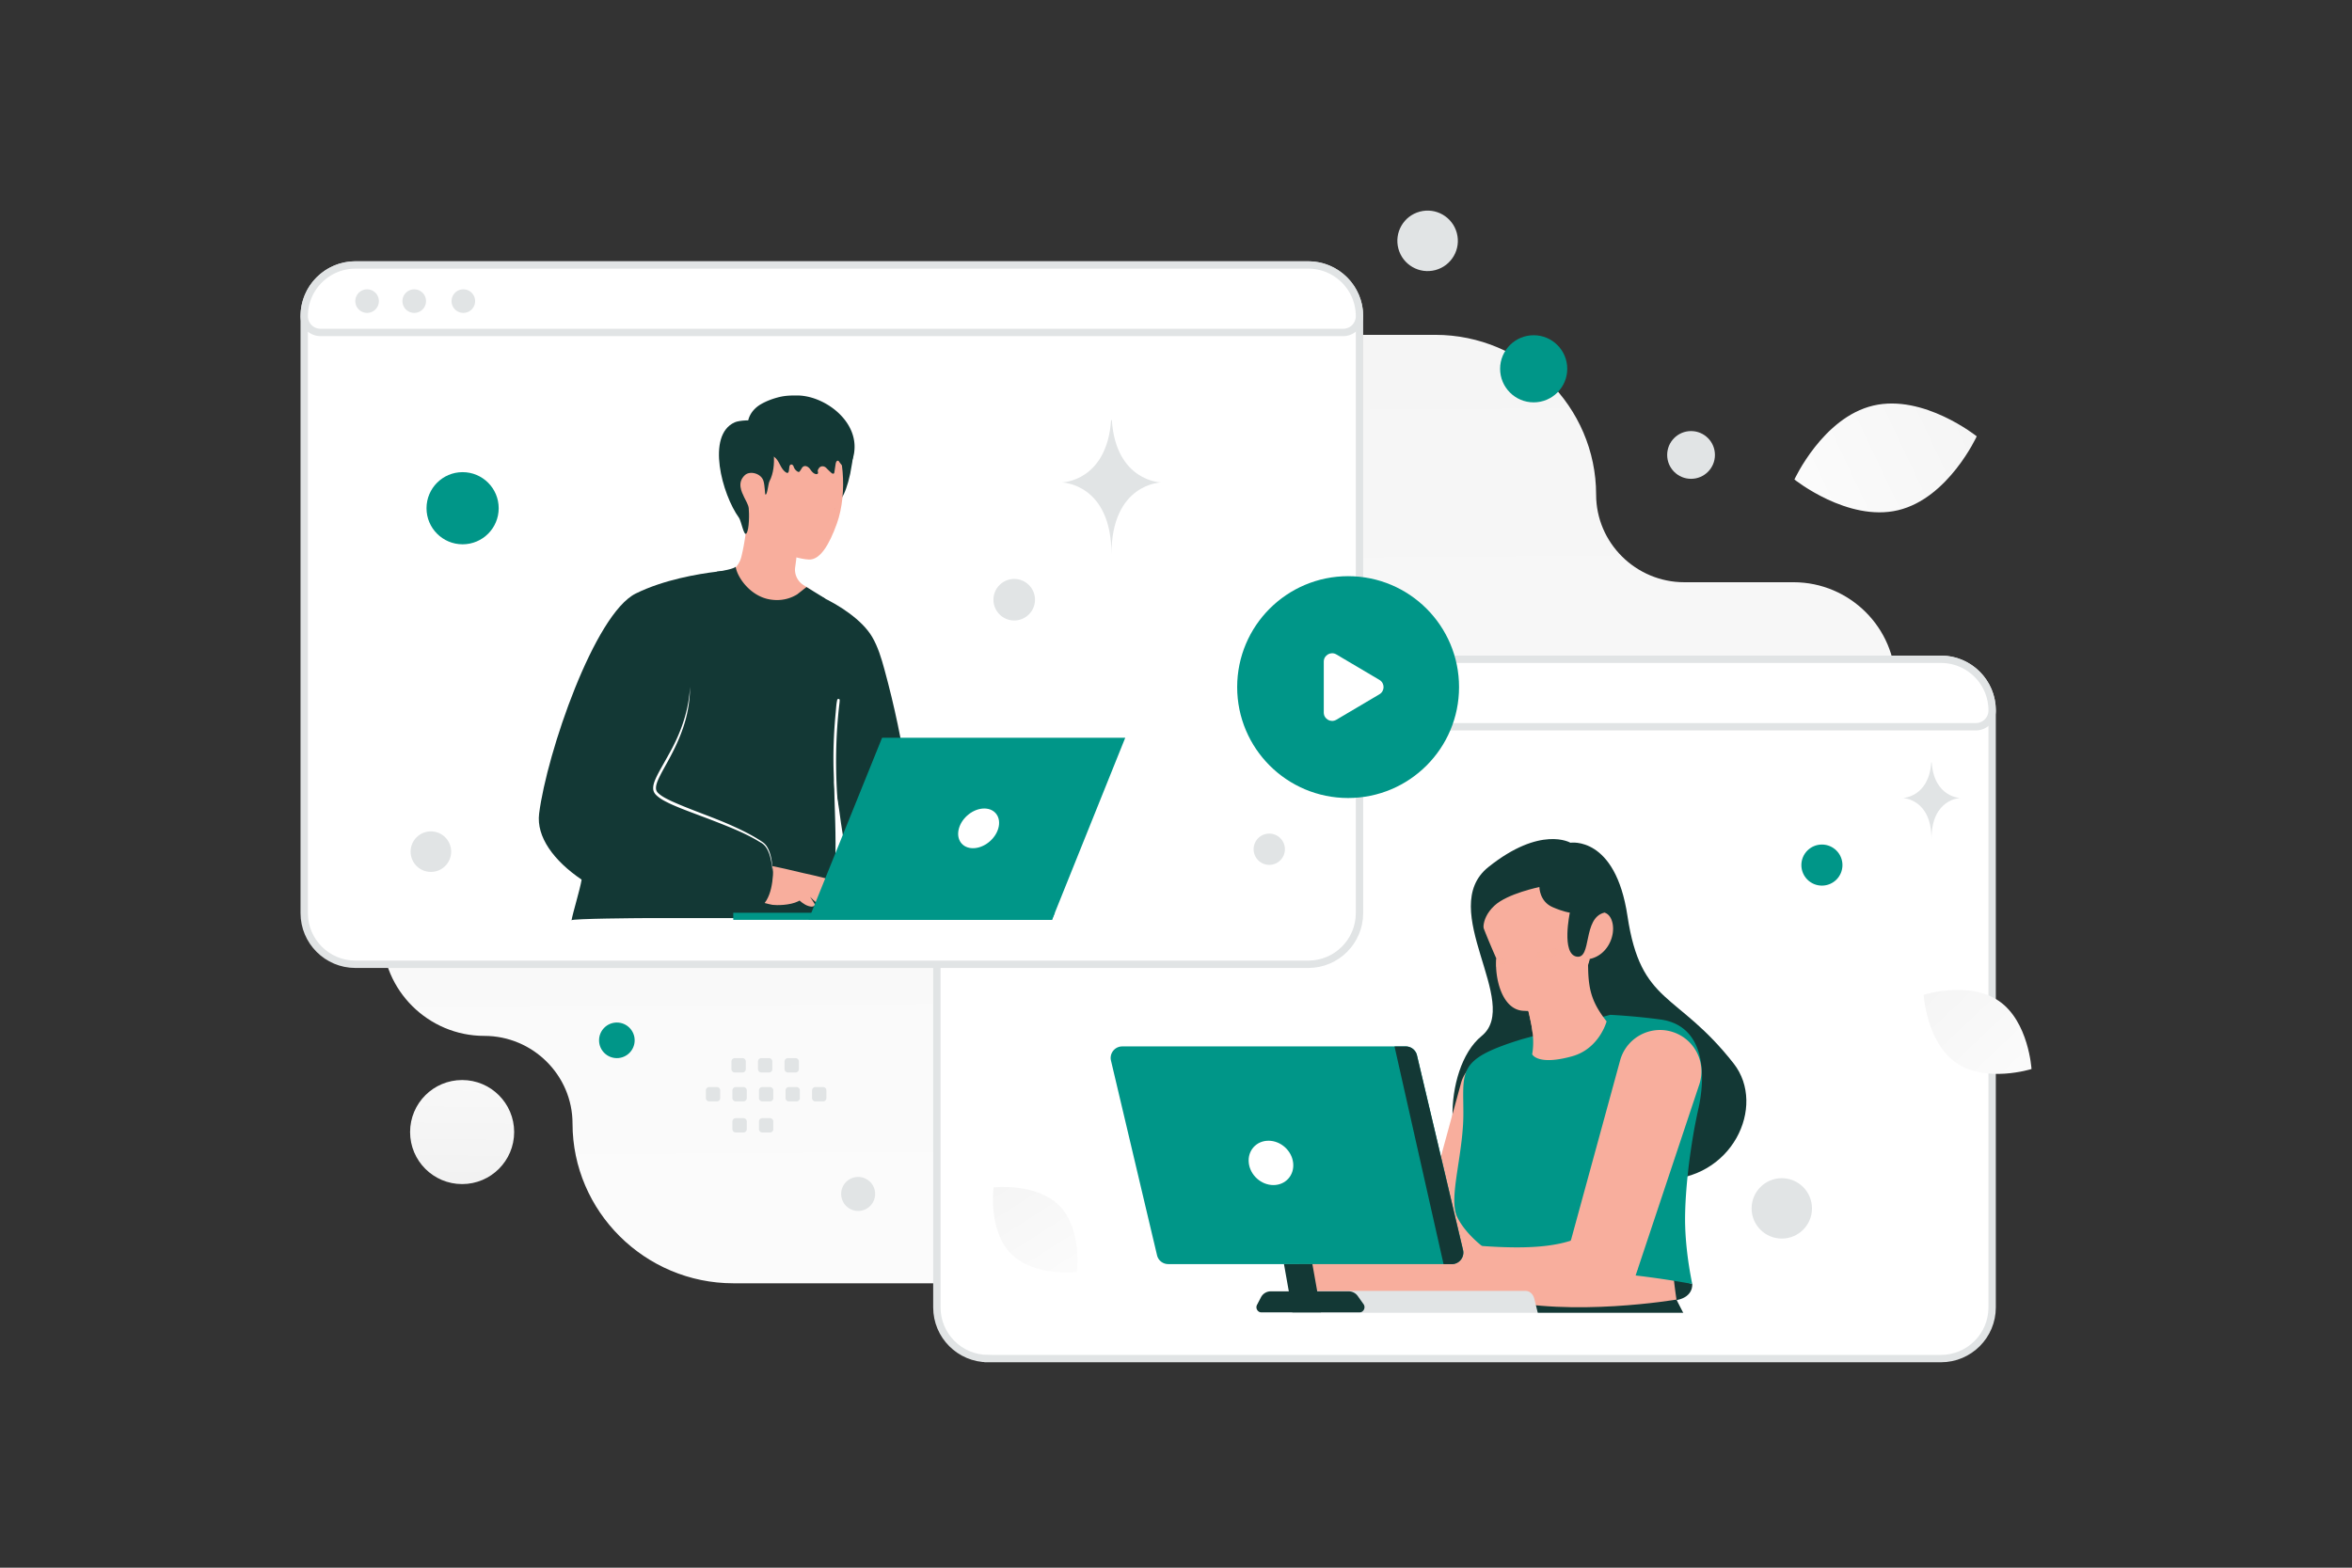 <svg width="900" height="600" viewBox="0 0 900 600" fill="none" xmlns="http://www.w3.org/2000/svg"><rect x="0" y="0" width="900" height="600" fill="#333333" stroke="none"/><path fill="transparent" d="M0 0h900v600H0z"/><path fill-rule="evenodd" clip-rule="evenodd" d="M227.179 128.153c-43.982 0-79.96 35.748-79.96 79.448 0 43.7 35.978 79.449 79.96 79.449 8.823 0 16.049 7.179 16.049 15.946 0 8.766-7.226 15.946-16.049 15.946h-41.84c-21.456 0-39.013 17.445-39.013 38.763 0 21.318 17.557 38.762 39.013 38.762 18.556 0 33.739 15.087 33.739 33.524 0 33.639 27.7 61.162 61.556 61.162h361.351c43.981 0 79.96-35.749 79.96-79.448 0-43.7-35.979-79.449-79.96-79.449h-7.735c-8.823 0-16.049-7.171-16.049-15.946 0-8.767 7.217-15.947 16.049-15.947h52.064c21.456 0 39.012-17.444 39.012-38.762 0-21.292-17.512-38.718-38.932-38.763h-41.893c-18.556 0-33.74-15.086-33.74-33.523 0-33.639-27.7-61.162-61.556-61.162H227.179z" fill="url(#a)"/><path d="M378.087 519.969h364.622c10.818 0 19.59-8.772 19.59-19.59v-228.46c0-10.818-8.772-19.591-19.59-19.591H378.087c-10.818 0-19.591 8.773-19.591 19.591v228.46c0 10.818 8.773 19.59 19.591 19.59z" fill="#fff" stroke="#E1E4E5" stroke-width="2.819"/><path d="M358.496 271.919a6.227 6.227 0 0 0 6.226 6.226h391.351a6.226 6.226 0 0 0 6.226-6.226c0-10.818-8.772-19.591-19.59-19.591H378.087c-10.818 0-19.591 8.773-19.591 19.591z" fill="#fff" stroke="#E1E4E5" stroke-width="2.819"/><path d="M419.386 270.667a4.51 4.51 0 1 1 0-9.02 4.51 4.51 0 0 1 0 9.02zm-18.791 0a4.51 4.51 0 1 1 .001-9.02 4.51 4.51 0 0 1-.001 9.02zm-18.039 0a4.51 4.51 0 1 1 .001-9.02 4.51 4.51 0 0 1-.001 9.02z" fill="#E1E4E5"/><path d="M600.913 322.537s17.22-2.778 21.844 28.051c5.139 34.273 18.859 28.635 40.647 56.464 12.734 16.262-.666 44.98-27.898 44.41-27.233-.555-51.826-8.54-67.491-5.124-15.664 3.416-16.525-37.272-1.069-49.826 15.456-12.554-17.497-48.604 2.583-64.657 20.08-16.053 31.384-9.318 31.384-9.318z" fill="#133835"/><path d="m559.031 414.648-17.789 65.032 6.346-7.305c-2.347 1.25-5.069 2.208-8.082 2.889-3.014.68-6.291 1.069-9.721 1.249-3.43.181-6.999.153-10.665 0-3.652-.152-7.388-.43-11.179-.749h-.014a10.174 10.174 0 0 0-10.998 9.262c-.459 5.333 3.332 10.054 8.526 10.901 3.916.625 7.888 1.208 11.971 1.681 4.082.472 8.262.819 12.595.916 4.333.097 8.818-.069 13.456-.736 4.625-.666 9.43-1.875 14.123-3.902 3-1.292 5.138-3.763 6.11-6.638l.223-.68 21.344-63.963c2.402-7.194-1.486-14.956-8.679-17.359-7.194-2.402-14.957 1.486-17.359 8.679-.07.236-.153.5-.208.723z" fill="#F8AE9D"/><path d="M647.531 491.401s.653 4.888-5.902 6.179l-68.198 1.403s-4.583-2.375-3.68-8.068c0-.014 28.982-15.804 77.78.486z" fill="#133835"/><path d="M573.612 492.914c15.081-.723 44.743-.667 68.573 8.498a180.295 180.295 0 0 1-1.958-14.47c-15.04-1.014-51.923-3.055-66.421.181l-.194 5.791z" fill="#F8AE9D"/><path d="M571.765 515.516c42.162 4.975 73.6-4.698 73.6-4.698-1.817-4.133-3.149-8.787-4.093-13.019a116.713 116.713 0 0 1-1.956-11.546c-15.025-.809-51.874-2.437-66.358.144l-.194 4.621-.999 24.498z" fill="#F8AE9D"/><path d="M569.446 478.694v.097c.027.264.041.541.055.833.07 1.111.125 2.444.167 3.958.041 1.222.055 2.555.069 3.985 0 1.069.014 2.18.014 3.333 20.108-8.679 61.227-2.513 77.78.5-.166-.833-.319-1.653-.472-2.458-.111-.597-.208-1.18-.319-1.764-1.097-6.346-1.681-12.053-1.875-17.15l-.042-1.361c-.166-7.568.653-18.33 2.32-29.412.111-.764.236-1.528.347-2.278l.25-1.499a199.796 199.796 0 0 1 2.124-10.985c.278-1.222.514-2.458.709-3.68.222-1.361.388-2.722.513-4.069.306-3.416.278-6.749-.166-9.846-.792-5.513-2.944-10.262-6.93-13.317-2.249-1.722-5.096-2.916-8.624-3.388-1.152-.153-2.291-.306-3.388-.431a234.405 234.405 0 0 0-9.221-.916c-.847-.07-1.638-.125-2.347-.181a180.646 180.646 0 0 0-3.791-.236c-.305-.014-.472-.028-.472-.028l-30.87 8.541-2.944.805c-1.25.389-2.431.764-3.528 1.125-2.722.902-5.041 1.763-7.04 2.611-2.472 1.055-4.444 2.083-6 3.166-6.804 4.707-5.832 10.137-5.804 20.83v.736c0 .805-.014 1.611-.042 2.416a53.59 53.59 0 0 1-.167 3.014 104.411 104.411 0 0 1-.597 5.985c-1.472 12.026-4.221 22.747-1.486 28.288 2.931 5.943 8.902 10.665 11.013 12.22.472.361.764.556.764.556z" fill="#009688"/><path d="M626.146 485.998a.697.697 0 0 0 .541-.541.683.683 0 0 0-.541-.806c-14.068-2.777-24.191-7.735-24.289-7.79a.689.689 0 0 0-.916.305.69.69 0 0 0 .305.917c.098.055 10.374 5.096 24.636 7.902.097.027.18.027.264.013zm-11.374-95.083s-2.763 10.457-13.206 13.359c-13.276 3.68-15.275-.777-15.275-.777.333-1.903.444-3.764.361-5.736a33.51 33.51 0 0 0-.181-2.291c-.236-2.139-.68-4.472-1.305-7.138-.139-.625-.306-1.277-.472-1.944l-.014-.083c9.082-3.416 16.206-8.541 20.566-16.123l1.292-1.014.874-.694.25.528.042 1.763c.181 8.291 1.583 13.193 7.068 20.15z" fill="#F8AE9D"/><path d="M599.678 378.208c-1.403 4.722-4.986 13.207-13.207 17.248-.236-2.139-.68-4.472-1.305-7.138-.139-.625-.305-1.278-.472-1.944.18 0 .375-.014.569-.028 5.138-.305 10.346-3.638 14.415-8.138z" fill="#F8AE9D"/><path d="M617.078 353.532c.972 5.027-2.111 12.012-8.652 13.47l-.028.014-.138.028c-.056.305-.125.611-.195.93-.028.139-.069.278-.097.417 0 .014 0 .028-.014.041-2.458 9.332-13.665 16.706-20.219 18.164-2.347.514-4.027.292-4.555.278-7.277-.166-10.401-9.36-10.693-16.789a24.768 24.768 0 0 1 .056-3.083c0-.069.013-.139.013-.194 0 0-4.277-9.638-5.679-13.943-2.694-8.332.527-17.942 18.914-23.246 18.386-5.305 25.107 5.443 27.607 11.345.416.986 1.388 7.138.555 8.318 1.93.57 2.791 2.556 3.125 4.25z" fill="#F8AE9D"/><path d="M585.68 378.903c.916-.416 1.277-1.208 1.305-1.25.097-.236 0-.5-.236-.597a.459.459 0 0 0-.597.222c-.028.056-.5 1.028-1.833.959a.463.463 0 0 0-.486.43c-.014.25.18.472.43.486a3.044 3.044 0 0 0 1.417-.25zm22.732-11.901-.027.014-.139.028c-.056.305-.125.611-.195.93-.027.139-.069.278-.097.417 0 .014 0 .027-.014.041-.777.028-1.763-.069-2.736-.514a4.933 4.933 0 0 1-1.624-1.194.685.685 0 0 1 .055-.972.672.672 0 0 1 .972.056 3.78 3.78 0 0 0 1.889 1.111 4.57 4.57 0 0 0 1.264.138c.25-.027.472-.041.652-.055z" fill="#F8AE9D"/><path opacity=".5" d="M576.028 367.891c.125.75-1.402 1.666-3.555 2.18a25.16 25.16 0 0 1 .056-3.083c1.916-.125 3.374.222 3.499.903z" fill="#F8AE9D"/><path d="M580.875 369.404a.622.622 0 0 1-.32-.014l-2.846-1.013a.586.586 0 0 1-.375-.431.562.562 0 0 1 .18-.541c1.792-1.584 2.652-3.653 2.722-6.513a.597.597 0 0 1 .597-.57.596.596 0 0 1 .569.597c-.069 2.833-.847 4.972-2.43 6.694l1.972.694a.59.59 0 0 1 .361.736.567.567 0 0 1-.43.361z" fill="#F8AE9D"/><path opacity=".5" d="M587.665 365.753c.153.861 2.403 1.18 5.027.722 2.625-.459 4.639-1.528 4.486-2.375-.153-.861-2.403-1.18-5.027-.722-2.625.458-4.624 1.514-4.486 2.375z" fill="#F8AE9D"/><path d="M607.038 363.197a.695.695 0 0 0 .458-.653c0-4.902 5.249-8.04 5.305-8.082a.685.685 0 0 0 .25-.944.685.685 0 0 0-.945-.25c-.25.139-5.999 3.555-5.985 9.276 0 .389.306.695.694.695.07 0 .153-.028.223-.042z" fill="#F8AE9D"/><path d="M612.44 359.406a.546.546 0 0 0 .222-.139.684.684 0 0 0 .041-.972c-.069-.083-1.749-1.874-4.485-1.236a.691.691 0 0 0-.514.834.688.688 0 0 0 .833.513c1.958-.458 3.139.806 3.153.82.194.222.5.277.75.18z" fill="#F8AE9D"/><path d="M589.054 339.492s-.014 5.513 5.069 7.707c4.208 1.82 6.582 2.097 6.582 2.097s-3.346 15.776 2.583 16.831c5.944 1.056 2.222-14.803 10.638-16.845 0 0 2.944-1.222 1.61-6.512-1.333-5.291-8.554-19.109-27.162-15.276-13.957 2.875-24.899 12.748-23.525 22.649 1.375 9.902 3.125 7.583 3.125 7.583s-2.083-5.527 3.86-11.096c4.916-4.624 17.22-7.138 17.22-7.138z" fill="#133835"/><path d="M610.759 478.527a.612.612 0 0 0 .306-1.139c-.195-.111-4.68-2.638-9.374-3.013a.607.607 0 0 0-.097 1.208c4.416.347 8.818 2.819 8.874 2.847.083.083.18.097.291.097z" fill="#F8AE9D"/><path d="M603.302 475.819a.649.649 0 0 0 .319-.083c2.833-1.722 6.263-1.972 6.291-1.986a.628.628 0 0 0 .569-.653.617.617 0 0 0-.652-.569c-.153.014-3.764.278-6.833 2.152a.61.61 0 0 0-.208.833.548.548 0 0 0 .514.306z" fill="#F8AE9D"/><path d="m619.938 405.871-20.524 75.058 7.318-8.429c-2.708 1.444-5.846 2.541-9.318 3.333-3.472.778-7.263 1.236-11.207 1.43-3.958.209-8.082.167-12.304 0-4.221-.18-8.526-.486-12.901-.861h-.027c-6.458-.555-12.137 4.236-12.693 10.693-.528 6.152 3.847 11.61 9.846 12.582 4.513.722 9.11 1.402 13.817 1.944 4.708.541 9.541.958 14.54 1.069 4.999.111 10.179-.083 15.525-.861 5.347-.778 10.888-2.166 16.304-4.499a12.794 12.794 0 0 0 7.054-7.652l.264-.778 24.607-73.836c2.764-8.304-1.708-17.261-10.012-20.039-8.29-2.763-17.261 1.708-20.039 10.013-.083.264-.18.583-.25.833z" fill="#F8AE9D"/><path d="m646.575 508.08-1.675-4.043-3.406-6.646s-40.063 6.793-68.843-.292l-.688 3.243s16.558 10.429 42.565 9.726c26.022-.702 32.047-1.988 32.047-1.988z" fill="#133835"/><path d="M588.694 503.486h-94.205l-1.026-4.178c-.638-2.627 1.04-5.254 3.357-5.254h86.921c1.554 0 2.927 1.207 3.357 2.97l1.596 6.462z" fill="#E1E4E5"/><path d="m425.12 405.914 16.108 68.129.431 1.791 1.083 4.583a4.395 4.395 0 0 0 4.277 3.388h108.526c2.833 0 4.944-2.652 4.291-5.416l-17.622-74.503a4.395 4.395 0 0 0-4.277-3.388H429.411c-2.847.014-4.944 2.666-4.291 5.416z" fill="#009688"/><path d="M477.848 445.075c.514 4.694 4.736 8.485 9.429 8.485 4.694 0 8.069-3.805 7.555-8.485-.514-4.694-4.736-8.485-9.429-8.485-4.694 0-8.069 3.791-7.555 8.485z" fill="#fff"/><path d="m533.617 400.512 18.762 83.307h3.166c2.833 0 4.93-2.653 4.277-5.416L542.2 403.9a4.397 4.397 0 0 0-4.278-3.388h-4.305zm-31.425 83.307 3.291 18.511H494.61l-3.292-18.511h10.874z" fill="#133835"/><path d="m521.758 499.136-2.221-3.124a4.252 4.252 0 0 0-3.458-1.778h-29.815a4.207 4.207 0 0 0-3.75 2.278l-1.5 2.874c-.708 1.347.278 2.944 1.792 2.944h37.3c1.639 0 2.597-1.86 1.652-3.194z" fill="#133835"/><path d="M400.841 507.395v4.758c0 2.743 1.989 4.957 4.463 4.957h310.187c2.461 0 4.464-2.214 4.464-4.957v-4.758c0-2.731-1.99-4.957-4.464-4.957H405.304c-2.461.013-4.463 2.226-4.463 4.957z" fill="#fff"/><path d="M136 369.058h364.622c10.818 0 19.591-8.773 19.591-19.59v-228.46c0-10.818-8.773-19.591-19.591-19.591H136c-10.818 0-19.591 8.773-19.591 19.591v228.46c0 10.817 8.773 19.59 19.591 19.59z" fill="#fff" stroke="#E1E4E5" stroke-width="2.819"/><path d="M116.409 121.008a6.227 6.227 0 0 0 6.226 6.226h391.351a6.227 6.227 0 0 0 6.227-6.226c0-10.818-8.773-19.591-19.591-19.591H136c-10.818 0-19.591 8.773-19.591 19.591z" fill="#fff" stroke="#E1E4E5" stroke-width="2.819"/><path d="M177.299 119.756a4.51 4.51 0 1 1 0-9.02 4.51 4.51 0 0 1 0 9.02zm-18.79 0a4.51 4.51 0 1 1 0-9.02 4.51 4.51 0 0 1 0 9.02zm-18.039 0a4.51 4.51 0 1 1 0-9.02 4.51 4.51 0 0 1 0 9.02z" fill="#E1E4E5"/><path d="M311.071 226.262c-2.423 3.801-8.751 8.229-13.24 8.169-15.292-.281-20.326-10.697-21.976-14.49.31-.075.832-.136 1.203-.181 2.816-.409 5.693-3.195 6.533-6.337 1.083-4.087 2.415-12.081 2.256-17.161l19.342 10.704a76.463 76.463 0 0 1-.265 4.694c-.099.984-.197 1.953-.311 2.891a99.528 99.528 0 0 1-.34 2.544c-.356 2.65.825 5.276 3.058 6.737l3.74 2.43z" fill="#F8AE9D"/><path d="M312.735 184.627c-1.044 2.74-.605 5.852.455 8.584.749 1.931 2.415.227 4.489.265 3.209.053 5.715-3.285 7.653-12.135 1.234-6.495 1.544-9.788 1.295-10.416-.886-2.248-3.808-3.452-6.215-3.664" fill="#133835"/><path d="M317.619 165.164c5.057 6.094 6.896 23.24 2.627 35.186-3.036 8.493-6.564 13.974-10.682 13.8-6.253-.265-18.372-5.405-22.316-9.697-7.109-7.729-5.042-22.885-3.574-32.423 1.333-8.668 5.39-19.925 16.284-17.782 7.161 1.4 13.126 5.443 17.661 10.916z" fill="#F8AE9D"/><path d="M289.009 171.895c1.121 1.441 3.098 1.759 4.727 2.044 2.19.382 3.274 1.18 4.41 3.322.72 1.367 1.44 2.865 2.728 3.606 1.046.605 1.007-.94 1.176-2.136a2.586 2.586 0 0 1 .063-.31c.255-.956 1.272-.792 1.572.15.273.847.856 1.564 1.598 1.962.122.066.25.123.379.098.175-.024.311-.187.425-.334.238-.307.475-.698.72-1.111.804-1.358 2.322-.87 3.219.427.561.806 1.228 1.637 2.145 1.824.295.065.666.016.803-.268.174-.351-.099-.701-.053-1.059.038-.334.182-.48.341-.765.625-1.108 2.051-1.148 2.93-.228.613.64 1.251 1.253 1.911 1.84.281.244.69.488.97.244.152-.13.19-.35.22-.562.159-1.034.31-2.068.47-3.102.091-.578.401-1.335.932-1.188.257.073.409.342.553.586.174.309 3.288 3.835 3.349 3.566.484-2.003 1.477-3.827 1.962-5.829 3.137-12.889-10.782-23.253-21.412-23.31-2.364-.016-4.523.022-6.819.568-2.447.586-5.031 1.517-7.251 2.827-3.114 1.832-5.47 5.162-4.864 9.135" fill="#133835"/><path d="M294.015 167.473c1.544 1.749 1.953 4.209 2.097 6.533.212 3.505-.076 7.146-1.696 10.257-.462.886-.802 5.269-1.514 5.027-.227-.076-.189-3.475-.787-5.307-.924-2.838-5.178-3.921-7.093-2.127-3.059 2.854-1.265 6.321-.25 8.479.605 1.302 1.567 2.763 1.733 4.14.205 1.764.265 8.191-.885 9.69-.962 1.257-1.984-4.814-2.854-6.01-6.443-8.91-12.62-31.598-1.62-36.519 1.673-.749 6.835-1.135 8.402-.181m45.195 186.368c.635.106 1.279.197 1.945.22 3.543.113 6.965-.666 10.424-1.257 3.043-.522 3.868-.81 3.808-4.481-.53-29.077-4.807-58.078-12.498-86.125-1.174-4.285-2.453-8.6-4.701-12.431-3.838-6.533-12.65-12.172-19.41-15.337-.954-.446-4.906 2.067-5.867 1.636-.84-.379-1.582-.969-2.43-1.34-2.483-1.083-4.148 1.181-6.223 2.127-1.075.484-2.271.795-3.452.742-.961-.038-1.832-.621-2.71-.167-3.951 2.044-13.762-13.126-13.762-13.126l-4.262 4.428-12.438 13.028-31.083 42.824s-5.639 35.095-9.515 58.101c-.674 3.967-3.339 12.543-3.868 15.549.113-.651 26.533-.825 27.956-.825h53.846c3.02 0 11.143 1.279 13.263-.939 2.611-2.725 5.632-15.231 5.791-18.736.522-11.787-.288-23.482-.447-35.337.068 4.822 1.454 9.182 2.044 13.906.765 6.079 1.855 12.15 2.839 18.199.787 4.86 1.544 9.735 2.15 14.625.272 2.203-.076 3.513 1.786 4.376 1.567.719 4.982.03 6.814.34z" fill="#133835"/><path d="M321.624 337.755c-1.438-.591-10.318-2.794-14.322-3.626-2.097-.432-11.605-2.9-13.808-2.9-2.203 0-5.201 3.149-5.201 3.149l.795 10.833c2.12-.212 4.958.886 6.48 1.098 1.522.212 6.692.242 9.871-1.355.182-.091.349-.189.515-.288 1.28 1.136 2.884 2.241 4.663 2.332 0 0 1.393-.144 1.257-.704-.061-.273-.984-1.681-1.908-3.059 1.363 1.386 3.589 3.634 6.155 3.763 0 0 1.393-.144 1.256-.704-.075-.333-1.408-2.324-2.483-3.906.016.015.038.022.046.037 1.128.992 3.808 4.414 6.98 4.573 0 0 1.392-.144 1.256-.704-.045-.205-.575-1.045-1.219-2.021.81.62 1.802 1.279 3.006 1.877 3.429 1.696 5.382.409 5.382 0 .008-.416-7.282-7.805-8.721-8.395z" fill="#F8AE9D"/><path d="M290.747 325.173s5.526 3.134 5.034 9.796c-.492 6.661-2.491 14.383-10.833 13.573-8.342-.802 5.799-23.369 5.799-23.369z" fill="#133835"/><path d="M286.294 347.884c-20 6.942-46.761.31-63.725-11.219-10.629-7.207-17.411-16.359-16.268-25.299 2.96-23.225 21.211-76.458 37.002-84.225 10.735-5.284 23.755-7.472 31.015-8.35 3.407-.416 5.534-.515 5.534-.515l-2.635 7.434-13.187 37.184c-.492 22.067-16.283 35.171-13.141 40.311 3.141 5.125 27.948 10.659 40.977 19.432 3.603 2.438 8.175 20.069-5.572 25.247z" fill="#133835"/><path d="M264.03 262.894c.015 4.186-.568 8.38-1.658 12.438-1.097 4.057-2.702 7.971-4.564 11.741a121.964 121.964 0 0 1-2.945 5.556c-1.007 1.832-2.044 3.649-2.892 5.512-.416.931-.78 1.892-.923 2.838-.038.462-.076.939.053 1.34.03.22.158.386.234.583.144.174.242.363.424.53 1.355 1.355 3.293 2.271 5.133 3.157 7.555 3.444 15.579 5.995 23.225 9.432 3.823 1.718 7.608 3.573 11.128 5.89l.651.439c.219.151.424.348.636.522.393.386.734.81 1.006 1.272.561.916.939 1.915 1.234 2.929.561 2.037.795 4.134.81 6.231-.136-2.082-.484-4.164-1.097-6.14-.651-1.96-1.658-3.868-3.543-4.784-3.535-2.195-7.328-3.944-11.174-5.556a367.298 367.298 0 0 0-11.665-4.558c-3.914-1.483-7.85-2.899-11.696-4.655-1.892-.939-3.838-1.825-5.45-3.452-.205-.197-.371-.47-.545-.704-.129-.288-.303-.56-.349-.863-.181-.606-.121-1.204-.068-1.772.182-1.12.591-2.134 1.03-3.103.901-1.938 1.953-3.748 2.975-5.572 1.022-1.824 2.051-3.634 3.028-5.473 3.898-7.328 6.609-15.39 7.002-23.778z" fill="#fff"/><path d="M315.862 229.131c-1.907 1.893-10.401 7.941-18.501 7.941-1.347 0-2.771-.121-4.277-.401-6.798-1.241-12.521-5.776-15.867-10.969a22.82 22.82 0 0 1-1.612-2.99 17.072 17.072 0 0 1-1.287-3.921c3.406-.417 6.661-1.272 7.191-1.878.576 3.967 5.473 11.128 12.892 12.476.931.174 1.809.25 2.65.265h.015a14.58 14.58 0 0 0 7.979-2.173c.015 0 3.55-2.786 3.565-2.801l7.252 4.451z" fill="#133835"/><path d="M321.193 315.611c-.021-.37.027-.736.013-1.107-.015-.401-.059-.793-.089-1.193l-.22-2.293a333.775 333.775 0 0 1-.401-4.686 192.645 192.645 0 0 1-.478-9.306c-.16-6.209-.07-12.431.347-18.626.115-1.735.26-3.465.421-5.195.086-.884.18-1.777.274-2.661.096-.87.237-1.735.248-2.615.007-.546-.814-.584-.937-.076-.363 1.506-.416 3.124-.572 4.665a230.937 230.937 0 0 0-.398 4.647 193.914 193.914 0 0 0-.449 9.397c-.134 6.24.088 12.483.62 18.708.152 1.75.326 3.492.537 5.232.111.888.221 1.769.354 2.656.06.391.113.782.187 1.165.094.449.261.865.355 1.314.051.104.201.065.188-.026z" fill="#fff"/><path d="M319.45 194.793c.053 0 .197-.083.076-.083-.061 0-.196.083-.076.083z" fill="#CC6144"/><path d="M309.364 352.064h93.182l28.033-69.706h-93.044l-28.171 69.706z" fill="#009688"/><path d="M403.639 349.35H280.585v2.714h121.96l1.094-2.714z" fill="#009688"/><path d="M382.007 317.035c1.195-4.197-1.215-7.6-5.375-7.6-4.159 0-8.494 3.403-9.689 7.6-1.195 4.198 1.215 7.601 5.374 7.601 4.16 0 8.494-3.403 9.69-7.601z" fill="#fff"/><path fill-rule="evenodd" clip-rule="evenodd" d="M554.11 262.971c0 21.128-17.124 38.252-38.252 38.252-21.128 0-38.252-17.124-38.252-38.252 0-21.128 17.124-38.252 38.252-38.252 21.128 0 38.252 17.124 38.252 38.252z" fill="#009688" stroke="#009688" stroke-width="8.398" stroke-linecap="round" stroke-linejoin="round"/><path fill-rule="evenodd" clip-rule="evenodd" d="m511.357 250.466 16.499 9.759c2.087 1.233 2.087 4.254 0 5.487l-16.499 9.758c-2.125 1.258-4.811-.276-4.811-2.745v-19.513c0-2.469 2.686-4.004 4.811-2.746z" fill="#fff"/><path fill-rule="evenodd" clip-rule="evenodd" d="M314.947 421.541h-2.929a1.28 1.28 0 0 1-1.279-1.279v-2.929a1.28 1.28 0 0 1 1.279-1.278h2.929c.702 0 1.278.576 1.278 1.278v2.929a1.275 1.275 0 0 1-1.278 1.279zm-10.156 0h-2.929a1.284 1.284 0 0 1-1.279-1.279v-2.929a1.28 1.28 0 0 1 1.279-1.278h2.929c.702 0 1.279.576 1.279 1.278v2.929c0 .703-.577 1.279-1.279 1.279zm-10.162 0H291.7a1.284 1.284 0 0 1-1.279-1.279v-2.929a1.28 1.28 0 0 1 1.279-1.278h2.929c.702 0 1.279.576 1.279 1.278v2.929a1.276 1.276 0 0 1-1.279 1.279zm-10.156 0h-2.929a1.284 1.284 0 0 1-1.279-1.279v-2.929a1.28 1.28 0 0 1 1.279-1.278h2.929c.708 0 1.285.576 1.285 1.278v2.929a1.293 1.293 0 0 1-1.285 1.279zm-10.156 0h-2.929a1.285 1.285 0 0 1-1.285-1.279v-2.929a1.28 1.28 0 0 1 1.285-1.278h2.929c.702 0 1.278.576 1.278 1.278v2.929c0 .703-.576 1.279-1.278 1.279zm30.102-11.074h-2.929a1.283 1.283 0 0 1-1.279-1.279v-2.935c0-.702.576-1.278 1.279-1.278h2.929c.708 0 1.278.576 1.278 1.278v2.929a1.277 1.277 0 0 1-1.278 1.285zm-10.156 0h-2.929a1.283 1.283 0 0 1-1.279-1.279v-2.935c0-.702.576-1.278 1.279-1.278h2.929c.702 0 1.278.576 1.278 1.278v2.929a1.277 1.277 0 0 1-1.278 1.285zm-10.156 0h-2.929a1.285 1.285 0 0 1-1.285-1.279v-2.935c0-.702.576-1.278 1.285-1.278h2.929c.702 0 1.278.576 1.278 1.278v2.929c0 .709-.576 1.285-1.278 1.285zm10.522 22.971H291.7a1.284 1.284 0 0 1-1.279-1.279v-2.929a1.28 1.28 0 0 1 1.279-1.278h2.929c.702 0 1.279.576 1.279 1.278v2.929a1.276 1.276 0 0 1-1.279 1.279zm-10.156 0h-2.929a1.284 1.284 0 0 1-1.279-1.279v-2.929a1.28 1.28 0 0 1 1.279-1.278h2.929c.708 0 1.285.576 1.285 1.278v2.929a1.293 1.293 0 0 1-1.285 1.279z" fill="#E1E4E5"/><path d="M726.275 195.283c-19.261 4.562-39.632-11.772-39.632-11.772s10.871-23.724 30.138-28.272c19.261-4.563 39.626 11.757 39.626 11.757s-10.871 23.724-30.132 28.287z" fill="url(#b)"/><path d="M748.564 406.788c11.394 7.847 28.8 2.362 28.8 2.362s-1.078-18.208-12.479-26.048c-11.394-7.847-28.792-2.369-28.792-2.369s1.078 18.207 12.471 26.055z" fill="url(#c)"/><path d="M386.809 479.79c8.791 8.947 25.23 7.061 25.23 7.061s2.175-16.393-6.624-25.335c-8.791-8.947-25.221-7.066-25.221-7.066s-2.176 16.393 6.615 25.34z" fill="url(#d)"/><circle cx="697.16" cy="331.091" r="7.86" transform="rotate(180 697.16 331.091)" fill="#009688"/><circle r="13.809" transform="matrix(-1 0 0 1 177.017 194.513)" fill="#009688"/><circle r="12.845" transform="matrix(-1 0 0 1 586.866 141.149)" fill="#009688"/><circle r="6.812" transform="matrix(1 0 0 -1 236.043 398.162)" fill="#009688"/><circle r="11.553" transform="matrix(-1 0 0 1 681.808 462.485)" fill="#E1E4E5"/><circle r="7.76" transform="matrix(-1 0 0 1 164.879 325.951)" fill="#E1E4E5"/><circle r="5.987" transform="matrix(-1 0 0 1 485.689 325.026)" fill="#E1E4E5"/><circle r="9.138" transform="matrix(-1 0 0 1 647.087 174.122)" fill="#E1E4E5"/><circle r="19.912" transform="matrix(1 0 0 -1 176.832 433.27)" fill="url(#e)"/><circle r="7.952" transform="matrix(-1 0 0 1 388.094 229.527)" fill="#E1E4E5"/><ellipse rx="9.956" ry="7.86" transform="matrix(-1 0 0 1 677.249 346.811)" fill="#fff"/><circle r="11.576" transform="scale(1 -1) rotate(-75 213.075 -402.051)" fill="#E1E4E5"/><circle r="6.505" transform="scale(-1 1) rotate(-75 133.572 442.451)" fill="#E1E4E5"/><path d="M739.005 291.791h.16c.947 13.426 10.932 13.633 10.932 13.633s-11.01.215-11.01 15.728c0-15.513-11.011-15.728-11.011-15.728s9.981-.207 10.929-13.633zM425.163 160.792h.275c1.632 23.495 18.829 23.857 18.829 23.857s-18.963.376-18.963 27.524c0-27.148-18.962-27.524-18.962-27.524s17.189-.362 18.821-23.857z" fill="#E1E4E5"/><defs><linearGradient id="a" x1="448.172" y1="694.672" x2="441.154" y2="-266.808" gradientUnits="userSpaceOnUse"><stop stop-color="#fff"/><stop offset="1" stop-color="#EEE"/></linearGradient><linearGradient id="b" x1="653.744" y1="206.628" x2="822.353" y2="126.971" gradientUnits="userSpaceOnUse"><stop stop-color="#fff"/><stop offset="1" stop-color="#EEE"/></linearGradient><linearGradient id="c" x1="792.946" y1="432.537" x2="703.261" y2="337.966" gradientUnits="userSpaceOnUse"><stop stop-color="#fff"/><stop offset="1" stop-color="#EEE"/></linearGradient><linearGradient id="d" x1="421.883" y1="510.352" x2="358.33" y2="410.727" gradientUnits="userSpaceOnUse"><stop stop-color="#fff"/><stop offset="1" stop-color="#EEE"/></linearGradient><linearGradient id="e" x1="20.761" y1="62.151" x2="19.533" y2="-43.322" gradientUnits="userSpaceOnUse"><stop stop-color="#fff"/><stop offset="1" stop-color="#EEE"/></linearGradient></defs></svg>